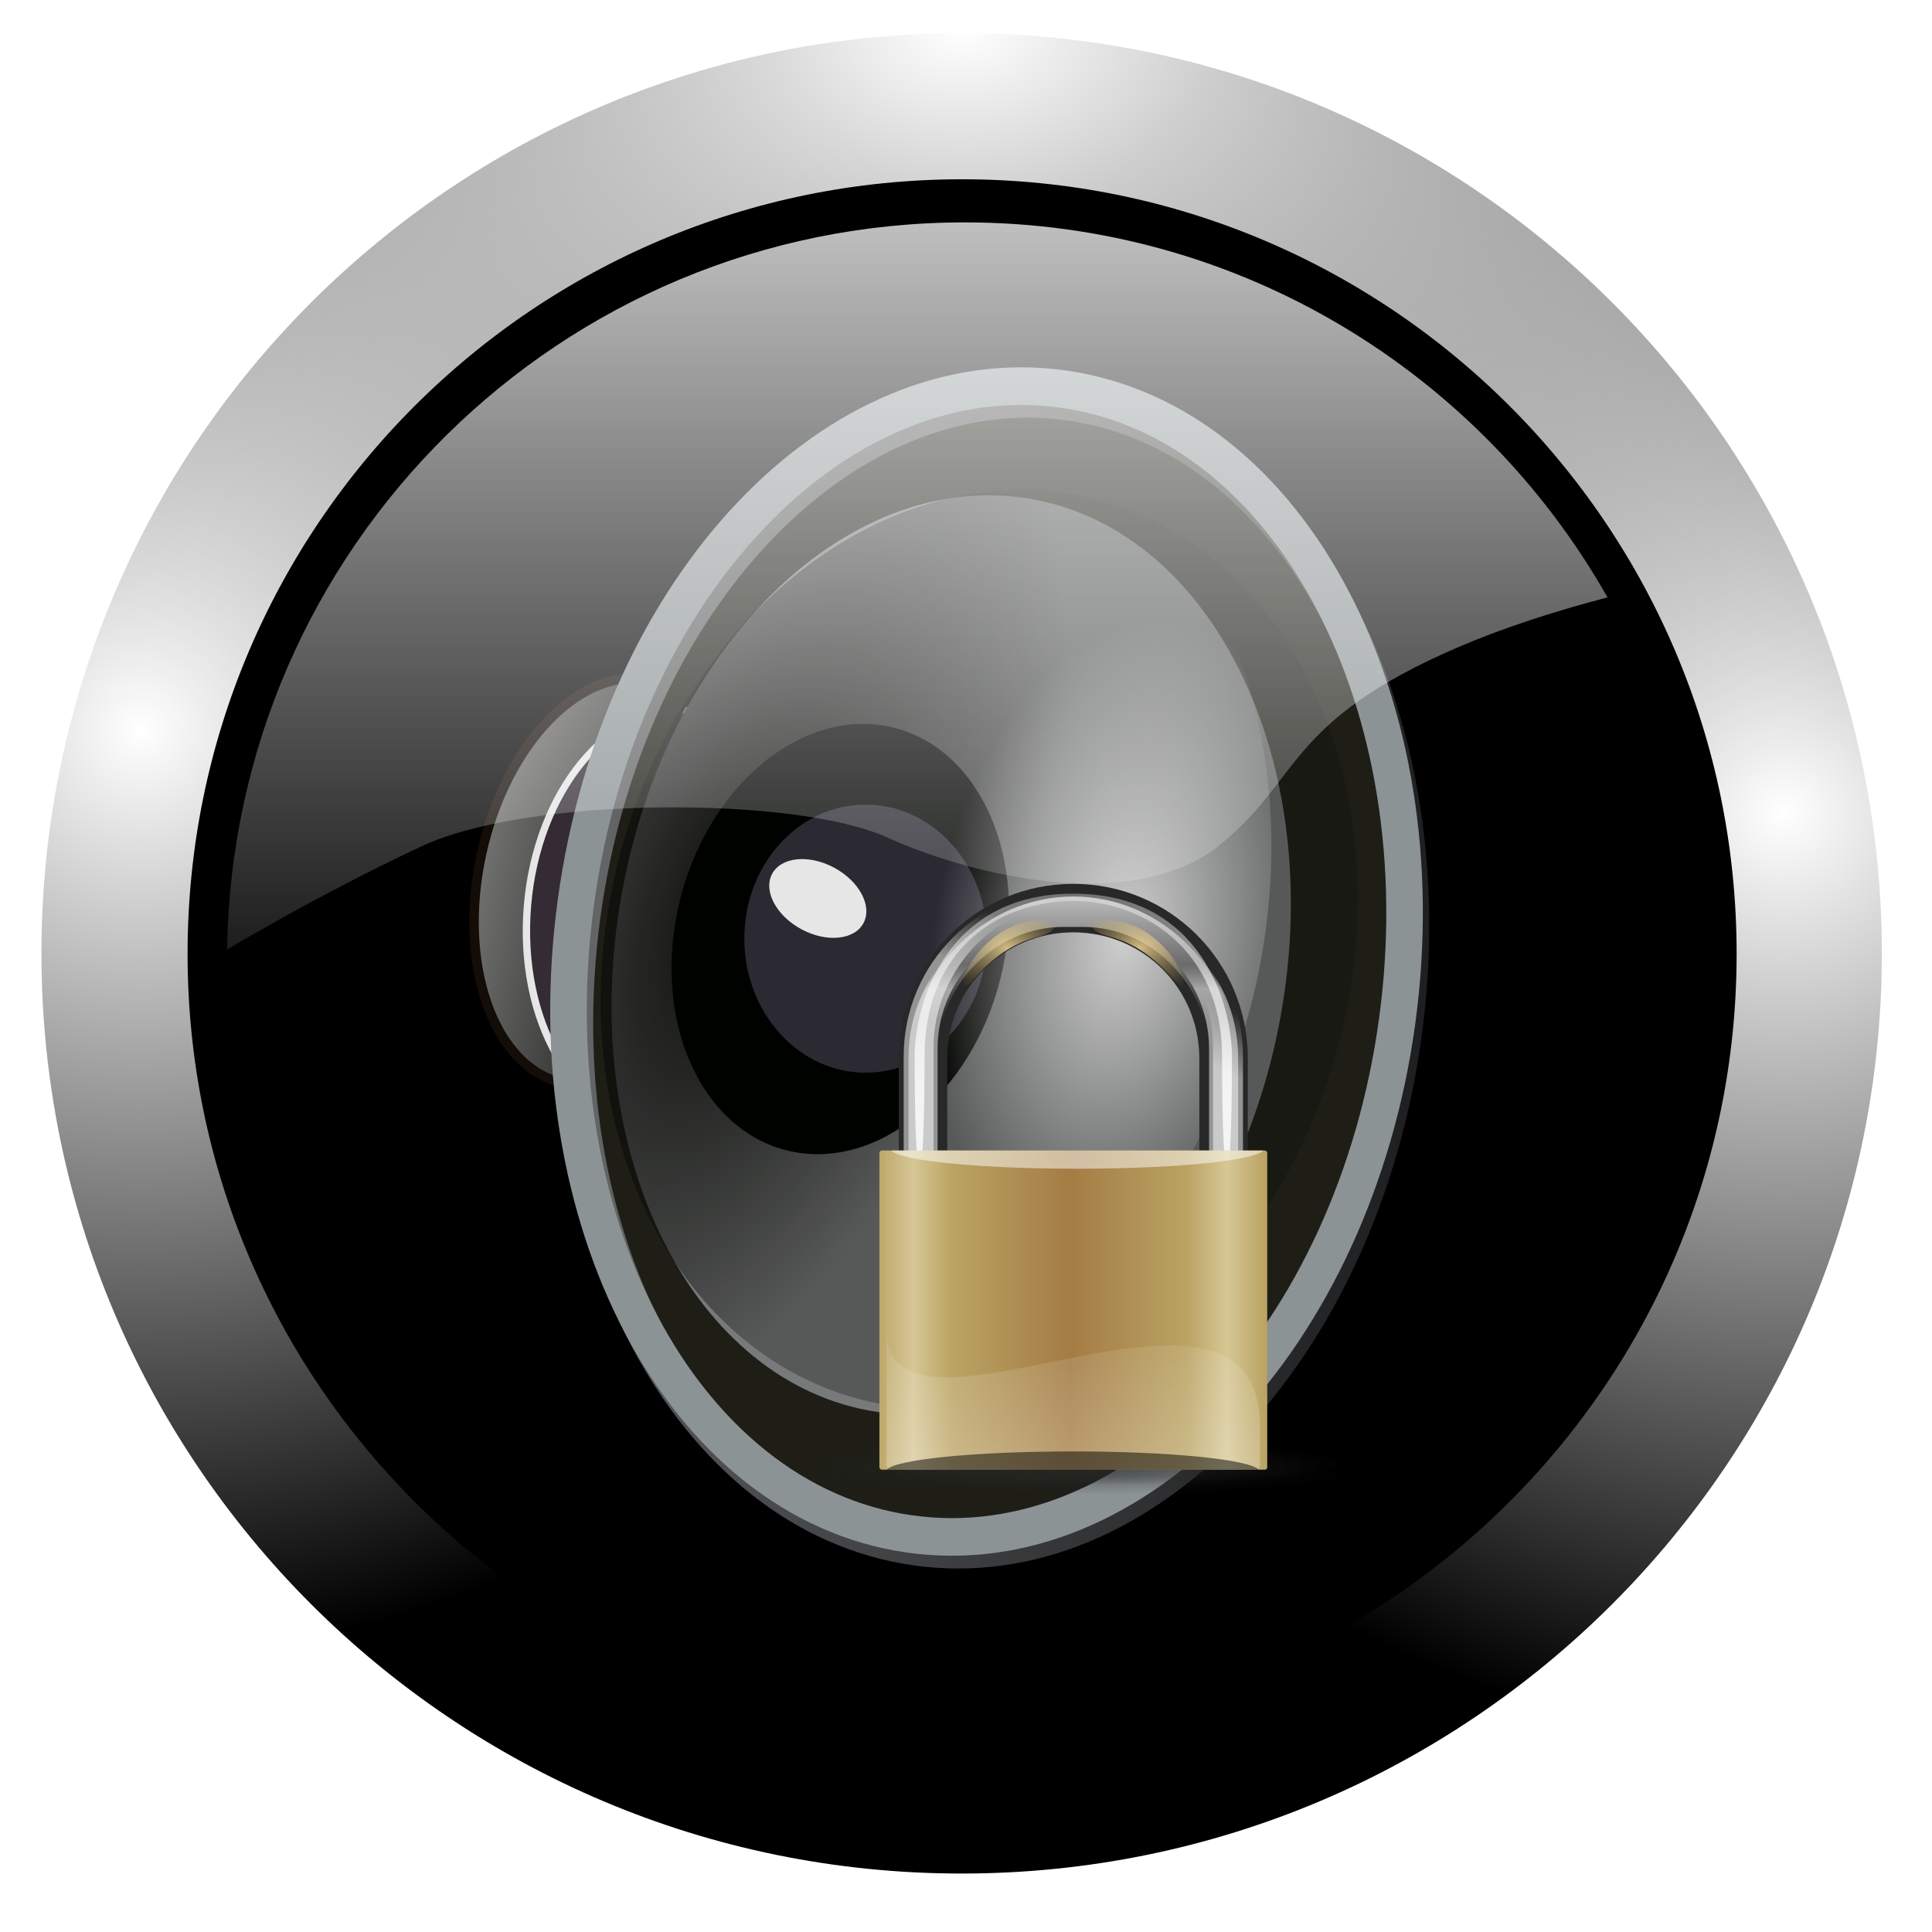 <?xml version="1.0" encoding="UTF-8" standalone="no"?>
<!-- Created with Inkscape (http://www.inkscape.org/) -->

<svg
   xmlns:dc="http://purl.org/dc/elements/1.1/"
   xmlns:cc="http://creativecommons.org/ns#"
   xmlns:rdf="http://www.w3.org/1999/02/22-rdf-syntax-ns#"
   xmlns:svg="http://www.w3.org/2000/svg"
   xmlns="http://www.w3.org/2000/svg"
   xmlns:xlink="http://www.w3.org/1999/xlink"
   xmlns:sodipodi="http://sodipodi.sourceforge.net/DTD/sodipodi-0.dtd"
   xmlns:inkscape="http://www.inkscape.org/namespaces/inkscape"
   width="256"
   height="256"
   id="svg27350"
   version="1.1"
   inkscape:version="0.47pre0 r21549"
   sodipodi:docname="Nouveau document 22"
   inkscape:output_extension="org.inkscape.output.svg.inkscape">
  <defs
     id="defs27352">
    <inkscape:perspective
       sodipodi:type="inkscape:persp3d"
       inkscape:vp_x="0 : 526.18109 : 1"
       inkscape:vp_y="0 : 1000 : 0"
       inkscape:vp_z="744.09448 : 526.18109 : 1"
       inkscape:persp3d-origin="372.04724 : 350.78739 : 1"
       id="perspective27358" />
    <inkscape:perspective
       id="perspective27204"
       inkscape:persp3d-origin="0.5 : 0.33333333 : 1"
       inkscape:vp_z="1 : 0.5 : 1"
       inkscape:vp_y="0 : 1000 : 0"
       inkscape:vp_x="0 : 0.5 : 1"
       sodipodi:type="inkscape:persp3d" />
    <radialGradient
       inkscape:collect="always"
       xlink:href="#linearGradient4824"
       id="radialGradient4830"
       cx="15.594"
       cy="88.654"
       fx="15.594"
       fy="88.654"
       r="114.767"
       gradientUnits="userSpaceOnUse" />
    <linearGradient
       inkscape:collect="always"
       id="linearGradient4824">
      <stop
         style="stop-color:#ffffff;stop-opacity:1;"
         offset="0"
         id="stop4826" />
      <stop
         style="stop-color:#ffffff;stop-opacity:0;"
         offset="1"
         id="stop4828" />
    </linearGradient>
    <radialGradient
       inkscape:collect="always"
       xlink:href="#linearGradient4824"
       id="radialGradient4838"
       gradientUnits="userSpaceOnUse"
       cx="219.531"
       cy="98.954"
       fx="219.531"
       fy="98.954"
       r="114.767" />
    <radialGradient
       inkscape:collect="always"
       xlink:href="#linearGradient4824"
       id="radialGradient4842"
       gradientUnits="userSpaceOnUse"
       cx="117.562"
       cy="1.696"
       fx="117.562"
       fy="1.696"
       r="114.767"
       gradientTransform="matrix(1.44,0,0,1,-51.698,0)" />
    <linearGradient
       inkscape:collect="always"
       xlink:href="#linearGradient3920-809"
       id="linearGradient2117"
       gradientUnits="userSpaceOnUse"
       x1="-736.935"
       y1="410.934"
       x2="-588.779"
       y2="410.934" />
    <linearGradient
       inkscape:collect="always"
       id="linearGradient3920-809">
      <stop
         style="stop-color:#737471;stop-opacity:1;"
         offset="0"
         id="stop4578" />
      <stop
         style="stop-color:#737471;stop-opacity:0;"
         offset="1"
         id="stop4580" />
    </linearGradient>
    <linearGradient
       inkscape:collect="always"
       xlink:href="#linearGradient3651-27"
       id="linearGradient2119"
       gradientUnits="userSpaceOnUse"
       x1="-60.296"
       y1="497.179"
       x2="796.882"
       y2="449.756" />
    <linearGradient
       inkscape:collect="always"
       id="linearGradient3651-27">
      <stop
         style="stop-color:#86888d;stop-opacity:1;"
         offset="0"
         id="stop4584" />
      <stop
         style="stop-color:#86888d;stop-opacity:0;"
         offset="1"
         id="stop4586" />
    </linearGradient>
    <radialGradient
       inkscape:collect="always"
       xlink:href="#linearGradient3275"
       id="radialGradient2121"
       gradientUnits="userSpaceOnUse"
       gradientTransform="matrix(0.715,0.108,-0.25,1.577,219.489,-319.695)"
       cx="272.401"
       cy="499.363"
       fx="272.401"
       fy="499.363"
       r="185.714" />
    <linearGradient
       inkscape:collect="always"
       id="linearGradient3275">
      <stop
         style="stop-color:#0b0c08;stop-opacity:1;"
         offset="0"
         id="stop3277" />
      <stop
         style="stop-color:#0b0c08;stop-opacity:0.296"
         offset="1"
         id="stop3279" />
    </linearGradient>
    <filter
       color-interpolation-filters="sRGB"
       inkscape:collect="always"
       id="filter3271"
       x="-0.594"
       width="2.187"
       y="-0.57"
       height="2.14">
      <feGaussianBlur
         inkscape:collect="always"
         stdDeviation="9.944"
         id="feGaussianBlur3273" />
    </filter>
    <radialGradient
       inkscape:collect="always"
       xlink:href="#linearGradient3956-485-5"
       id="radialGradient2123"
       gradientUnits="userSpaceOnUse"
       gradientTransform="matrix(0.565,-0.001,-0.001,0.936,214.625,27.887)"
       cx="535.823"
       cy="510.3"
       fx="535.823"
       fy="510.3"
       r="185.714" />
    <linearGradient
       inkscape:collect="always"
       id="linearGradient3956-485-5">
      <stop
         style="stop-color:#cfcfcf;stop-opacity:1;"
         offset="0"
         id="stop4596-4" />
      <stop
         style="stop-color:#cfcfcf;stop-opacity:0;"
         offset="1"
         id="stop4598-8" />
    </linearGradient>
    <filter
       color-interpolation-filters="sRGB"
       inkscape:collect="always"
       id="filter3988"
       x="-0.197"
       width="1.394"
       y="-0.148"
       height="1.297">
      <feGaussianBlur
         inkscape:collect="always"
         stdDeviation="30.899"
         id="feGaussianBlur3990" />
    </filter>
    <linearGradient
       inkscape:collect="always"
       xlink:href="#linearGradient2780"
       id="linearGradient2125"
       gradientUnits="userSpaceOnUse"
       gradientTransform="matrix(0.349,0,0,0.521,10.906,10.814)"
       x1="35.996"
       y1="1.625"
       x2="35.996"
       y2="11.711" />
    <linearGradient
       id="linearGradient2780">
      <stop
         id="stop2782"
         offset="0"
         style="stop-color:#ffffff;stop-opacity:1;" />
      <stop
         id="stop2784"
         offset="1"
         style="stop-color:#ffffff;stop-opacity:0;" />
    </linearGradient>
    <linearGradient
       inkscape:collect="always"
       xlink:href="#linearGradient2780"
       id="linearGradient2127"
       gradientUnits="userSpaceOnUse"
       gradientTransform="matrix(0.35,0,0,0.529,10.906,10.382)"
       x1="38.363"
       y1="11.17"
       x2="39.724"
       y2="6.092" />
    <linearGradient
       id="linearGradient27251">
      <stop
         id="stop27253"
         offset="0"
         style="stop-color:#ffffff;stop-opacity:1;" />
      <stop
         id="stop27255"
         offset="1"
         style="stop-color:#ffffff;stop-opacity:0;" />
    </linearGradient>
    <radialGradient
       inkscape:collect="always"
       xlink:href="#linearGradient2834"
       id="radialGradient2129"
       gradientUnits="userSpaceOnUse"
       gradientTransform="matrix(0.506,0,0,0.369,10.831,10.382)"
       cx="21.595"
       cy="8.981"
       fx="21.595"
       fy="8.981"
       r="6.068" />
    <linearGradient
       id="linearGradient2834">
      <stop
         id="stop2836"
         offset="0"
         style="stop-color:#ffe19c;stop-opacity:1;" />
      <stop
         id="stop2838"
         offset="1"
         style="stop-color:#b79e4f;stop-opacity:0;" />
    </linearGradient>
    <radialGradient
       inkscape:collect="always"
       xlink:href="#linearGradient2834"
       id="radialGradient2131"
       gradientUnits="userSpaceOnUse"
       gradientTransform="matrix(-0.506,0,0,0.369,38.518,10.36)"
       cx="21.595"
       cy="8.981"
       fx="21.595"
       fy="8.981"
       r="6.068" />
    <linearGradient
       id="linearGradient27262">
      <stop
         id="stop27264"
         offset="0"
         style="stop-color:#ffe19c;stop-opacity:1;" />
      <stop
         id="stop27266"
         offset="1"
         style="stop-color:#b79e4f;stop-opacity:0;" />
    </linearGradient>
    <linearGradient
       inkscape:collect="always"
       xlink:href="#linearGradient2780"
       id="linearGradient2133"
       gradientUnits="userSpaceOnUse"
       gradientTransform="matrix(0.349,0,0,0.531,10.906,10.382)"
       x1="38.782"
       y1="9.575"
       x2="38.782"
       y2="7.586" />
    <linearGradient
       id="linearGradient27269">
      <stop
         id="stop27271"
         offset="0"
         style="stop-color:#ffffff;stop-opacity:1;" />
      <stop
         id="stop27273"
         offset="1"
         style="stop-color:#ffffff;stop-opacity:0;" />
    </linearGradient>
    <linearGradient
       inkscape:collect="always"
       xlink:href="#linearGradient2780"
       id="linearGradient2135"
       gradientUnits="userSpaceOnUse"
       gradientTransform="matrix(0.472,0,0,0.42,10.593,9.92)"
       x1="33.184"
       y1="24.385"
       x2="33.184"
       y2="-13.17" />
    <linearGradient
       id="linearGradient27276">
      <stop
         id="stop27278"
         offset="0"
         style="stop-color:#ffffff;stop-opacity:1;" />
      <stop
         id="stop27280"
         offset="1"
         style="stop-color:#ffffff;stop-opacity:0;" />
    </linearGradient>
    <radialGradient
       inkscape:collect="always"
       xlink:href="#linearGradient3057"
       id="radialGradient2137"
       gradientUnits="userSpaceOnUse"
       gradientTransform="matrix(1.61,0,0,0.115,11.767,10.382)"
       cx="8.018"
       cy="231.983"
       fx="8.018"
       fy="231.983"
       r="7.483" />
    <linearGradient
       id="linearGradient3057">
      <stop
         id="stop3059"
         offset="0"
         style="stop-color:#282828;stop-opacity:1;" />
      <stop
         id="stop3061"
         offset="1"
         style="stop-color:#282828;stop-opacity:0;" />
    </linearGradient>
    <radialGradient
       inkscape:collect="always"
       xlink:href="#linearGradient3057"
       id="radialGradient2139"
       gradientUnits="userSpaceOnUse"
       gradientTransform="matrix(1.61,0,0,0.144,11.767,3.067)"
       cx="8.018"
       cy="231.983"
       fx="8.018"
       fy="231.983"
       r="7.483" />
    <linearGradient
       id="linearGradient27287">
      <stop
         id="stop27289"
         offset="0"
         style="stop-color:#282828;stop-opacity:1;" />
      <stop
         id="stop27291"
         offset="1"
         style="stop-color:#282828;stop-opacity:0;" />
    </linearGradient>
    <radialGradient
       inkscape:collect="always"
       xlink:href="#linearGradient3057"
       id="radialGradient2141"
       gradientUnits="userSpaceOnUse"
       gradientTransform="matrix(1.61,0,0,0.115,11.767,9.951)"
       cx="8.018"
       cy="231.983"
       fx="8.018"
       fy="231.983"
       r="7.483" />
    <linearGradient
       id="linearGradient27294">
      <stop
         id="stop27296"
         offset="0"
         style="stop-color:#282828;stop-opacity:1;" />
      <stop
         id="stop27298"
         offset="1"
         style="stop-color:#282828;stop-opacity:0;" />
    </linearGradient>
    <linearGradient
       inkscape:collect="always"
       xlink:href="#linearGradient2701"
       id="linearGradient2143"
       gradientUnits="userSpaceOnUse"
       gradientTransform="matrix(0.46,0,0,0.379,10.906,11.315)"
       spreadMethod="reflect"
       x1="29.614"
       y1="52.609"
       x2="44.724"
       y2="52.609" />
    <linearGradient
       id="linearGradient2701">
      <stop
         id="stop2703"
         offset="0"
         style="stop-color:#a47c44;stop-opacity:1;" />
      <stop
         id="stop2770"
         offset="0.75"
         style="stop-color:#baa363;stop-opacity:1;" />
      <stop
         id="stop2705"
         offset="1"
         style="stop-color:#d6c795;stop-opacity:1;" />
    </linearGradient>
    <linearGradient
       inkscape:collect="always"
       xlink:href="#linearGradient2780"
       id="linearGradient2145"
       gradientUnits="userSpaceOnUse"
       gradientTransform="matrix(0.457,0,0,0.39,11.419,10.168)"
       spreadMethod="pad"
       x1="26.974"
       y1="68.68"
       x2="26.974"
       y2="44.981" />
    <linearGradient
       id="linearGradient27306">
      <stop
         id="stop27308"
         offset="0"
         style="stop-color:#ffffff;stop-opacity:1;" />
      <stop
         id="stop27310"
         offset="1"
         style="stop-color:#ffffff;stop-opacity:0;" />
    </linearGradient>
    <linearGradient
       inkscape:collect="always"
       xlink:href="#linearGradient4859"
       id="linearGradient4865"
       x1="121.547"
       y1="-8.986"
       x2="121.547"
       y2="143.392"
       gradientUnits="userSpaceOnUse" />
    <linearGradient
       inkscape:collect="always"
       id="linearGradient4859">
      <stop
         style="stop-color:#ffffff;stop-opacity:1;"
         offset="0"
         id="stop4861" />
      <stop
         style="stop-color:#ffffff;stop-opacity:0;"
         offset="1"
         id="stop4863" />
    </linearGradient>
  </defs>
  <sodipodi:namedview
     id="base"
     pagecolor="#ffffff"
     bordercolor="#666666"
     borderopacity="1.0"
     inkscape:pageopacity="0.0"
     inkscape:pageshadow="2"
     inkscape:zoom="0.35"
     inkscape:cx="375"
     inkscape:cy="520"
     inkscape:document-units="px"
     inkscape:current-layer="layer1"
     showgrid="false"
     inkscape:window-width="946"
     inkscape:window-height="485"
     inkscape:window-x="718"
     inkscape:window-y="539"
     inkscape:window-maximized="0" />
  <g
     inkscape:label="Calque 1"
     inkscape:groupmode="layer"
     id="layer1"
     transform="translate(0,-796.362)">
    <g
       transform="translate(-3.1235624e-4,796.362)"
       id="g27161">
      <path
         transform="matrix(1.156,0,0,1.156,-8.481,-8.309)"
         d="m 223.039,116.464 c 0,58.253 -47.223,105.476 -105.476,105.476 -58.253,0 -105.476,-47.223 -105.476,-105.476 0,-58.253 47.223,-105.476 105.476,-105.476 58.253,0 105.476,47.223 105.476,105.476 z"
         sodipodi:ry="105.47639"
         sodipodi:rx="105.47639"
         sodipodi:cy="116.46352"
         sodipodi:cx="117.56223"
         id="path4820"
         style="fill:#000000;fill-opacity:1;stroke:none"
         sodipodi:type="arc" />
      <path
         sodipodi:type="arc"
         style="fill:none;stroke:url(#radialGradient4830);stroke-width:18.582;stroke-miterlimit:4;stroke-opacity:1;stroke-dasharray:none"
         id="path4822"
         sodipodi:cx="117.56223"
         sodipodi:cy="116.46352"
         sodipodi:rx="105.47639"
         sodipodi:ry="105.47639"
         d="m 223.039,116.464 c 0,58.253 -47.223,105.476 -105.476,105.476 -58.253,0 -105.476,-47.223 -105.476,-105.476 0,-58.253 47.223,-105.476 105.476,-105.476 58.253,0 105.476,47.223 105.476,105.476 z"
         transform="matrix(1.067,0,0,1.067,2.044,2.117)" />
      <path
         transform="matrix(1.067,0,0,1.067,2.044,2.117)"
         d="m 223.039,116.464 c 0,58.253 -47.223,105.476 -105.476,105.476 -58.253,0 -105.476,-47.223 -105.476,-105.476 0,-58.253 47.223,-105.476 105.476,-105.476 58.253,0 105.476,47.223 105.476,105.476 z"
         sodipodi:ry="105.47639"
         sodipodi:rx="105.47639"
         sodipodi:cy="116.46352"
         sodipodi:cx="117.56223"
         id="path4836"
         style="fill:none;stroke:url(#radialGradient4838);stroke-width:18.582;stroke-miterlimit:4;stroke-opacity:1;stroke-dasharray:none"
         sodipodi:type="arc" />
      <path
         sodipodi:type="arc"
         style="fill:none;stroke:url(#radialGradient4842);stroke-width:18.582;stroke-miterlimit:4;stroke-opacity:1;stroke-dasharray:none"
         id="path4840"
         sodipodi:cx="117.56223"
         sodipodi:cy="116.46352"
         sodipodi:rx="105.47639"
         sodipodi:ry="105.47639"
         d="m 223.039,116.464 c 0,58.253 -47.223,105.476 -105.476,105.476 -58.253,0 -105.476,-47.223 -105.476,-105.476 0,-58.253 47.223,-105.476 105.476,-105.476 58.253,0 105.476,47.223 105.476,105.476 z"
         transform="matrix(1.067,0,0,1.067,2.044,2.117)" />
      <g
         transform="matrix(0.296,0,0,0.296,58.239,47.139)"
         id="g1964">
        <path
           sodipodi:type="arc"
           style="fill:url(#linearGradient2117);fill-opacity:1;stroke:#130c07;stroke-width:5.299;stroke-linecap:round;stroke-linejoin:round;stroke-miterlimit:10;stroke-opacity:1;stroke-dasharray:none"
           id="path3918"
           sodipodi:cx="-662.85712"
           sodipodi:cy="410.93362"
           sodipodi:rx="71.428574"
           sodipodi:ry="112.85714"
           d="m -591.429,410.934 c 0,62.329 -31.98,112.857 -71.429,112.857 -39.449,0 -71.429,-50.528 -71.429,-112.857 0,-62.329 31.98,-112.857 71.429,-112.857 39.449,0 71.429,50.528 71.429,112.857 z"
           transform="matrix(0.786,0.179,-0.176,0.799,668.346,25.766)" />
        <path
           transform="matrix(0.896,0.008,-0.041,0.821,713.838,-80.764)"
           d="m -591.429,410.934 c 0,62.329 -31.98,112.857 -71.429,112.857 -39.449,0 -71.429,-50.528 -71.429,-112.857 0,-62.329 31.98,-112.857 71.429,-112.857 39.449,0 71.429,50.528 71.429,112.857 z"
           sodipodi:ry="112.85714"
           sodipodi:rx="71.428574"
           sodipodi:cy="410.93362"
           sodipodi:cx="-662.85712"
           id="path3928"
           style="fill:#342b34;fill-opacity:1;stroke:#e6e6e6;stroke-width:3.668;stroke-linecap:round;stroke-linejoin:round;stroke-miterlimit:10;stroke-opacity:1;stroke-dasharray:none"
           sodipodi:type="arc" />
        <path
           style="fill:#1e1e17;fill-opacity:1;stroke:none"
           d="M 263.661,19.147 C 169.17,19.002 82,117.787 64.067,250.335 44.939,391.72 111.813,518.24 213.348,532.772 314.883,547.304 412.814,444.345 431.942,302.96 451.07,161.575 384.196,35.054 282.661,20.522 c -6.346,-0.908 -12.701,-1.365 -19,-1.375 z m -26.188,48.562 c 4.953,0.008 9.916,0.38 14.906,1.094 C 332.219,80.231 384.827,179.722 369.786,290.897 354.744,402.072 277.719,483.043 197.879,471.616 118.04,460.189 65.463,360.666 80.504,249.491 94.606,145.264 163.172,67.595 237.473,67.71 z"
           id="path3669" />
        <path
           transform="matrix(0.99,0.142,-0.138,1.019,-87.233,-294.485)"
           d="m 594.286,503.791 c 0,138.86 -83.147,251.429 -185.714,251.429 -102.567,0 -185.714,-112.568 -185.714,-251.429 0,-138.86 83.147,-251.429 185.714,-251.429 102.567,0 185.714,112.568 185.714,251.429 z"
           sodipodi:ry="251.42857"
           sodipodi:rx="185.71428"
           sodipodi:cy="503.79074"
           sodipodi:cx="408.57144"
           id="path3665"
           style="fill:none;stroke:url(#linearGradient2119);stroke-width:16.372;stroke-linecap:round;stroke-linejoin:round;stroke-miterlimit:10;stroke-opacity:1;stroke-dasharray:none"
           sodipodi:type="arc" />
        <path
           sodipodi:type="arc"
           style="fill:none;stroke:#8c9395;stroke-width:16.372;stroke-linecap:round;stroke-linejoin:round;stroke-miterlimit:10;stroke-opacity:1;stroke-dasharray:none"
           id="path2879"
           sodipodi:cx="408.57144"
           sodipodi:cy="503.79074"
           sodipodi:rx="185.71428"
           sodipodi:ry="251.42857"
           d="m 594.286,503.791 c 0,138.86 -83.147,251.429 -185.714,251.429 -102.567,0 -185.714,-112.568 -185.714,-251.429 0,-138.86 83.147,-251.429 185.714,-251.429 102.567,0 185.714,112.568 185.714,251.429 z"
           transform="matrix(0.99,0.142,-0.138,1.019,-90.09,-300.199)" />
        <path
           sodipodi:type="arc"
           style="fill:#77797b;fill-opacity:1;stroke:none"
           id="path3686"
           sodipodi:cx="408.57144"
           sodipodi:cy="503.79074"
           sodipodi:rx="185.71428"
           sodipodi:ry="251.42857"
           d="m 594.286,503.791 c 0,138.86 -83.147,251.429 -185.714,251.429 -102.567,0 -185.714,-112.568 -185.714,-251.429 0,-138.86 83.147,-251.429 185.714,-251.429 102.567,0 185.714,112.568 185.714,251.429 z"
           transform="matrix(0.794,0.148,-0.147,0.811,-21.294,-200.796)" />
        <path
           transform="matrix(0.885,0.148,-0.164,0.811,-37.376,-203.2)"
           d="m 594.286,503.791 c 0,138.86 -83.147,251.429 -185.714,251.429 -102.567,0 -185.714,-112.568 -185.714,-251.429 0,-138.86 83.147,-251.429 185.714,-251.429 102.567,0 185.714,112.568 185.714,251.429 z"
           sodipodi:ry="251.42857"
           sodipodi:rx="185.71428"
           sodipodi:cy="503.79074"
           sodipodi:cx="408.57144"
           id="path3992"
           style="fill:url(#radialGradient2121);fill-opacity:1;stroke:none"
           sodipodi:type="arc" />
        <path
           sodipodi:type="arc"
           style="fill:#000200;fill-opacity:1;stroke:none"
           id="path3698"
           sodipodi:cx="-521.42859"
           sodipodi:cy="446.64789"
           sodipodi:rx="67.14286"
           sodipodi:ry="97.14286"
           d="m -454.286,446.648 c 0,53.651 -30.061,97.143 -67.143,97.143 -37.082,0 -67.143,-43.492 -67.143,-97.143 0,-53.651 30.061,-97.143 67.143,-97.143 37.082,0 67.143,43.492 67.143,97.143 z"
           transform="matrix(1.086,0.184,-0.203,0.983,836.343,-81.998)" />
        <path
           sodipodi:type="arc"
           style="fill:#2b2932;fill-opacity:1;stroke:none"
           id="path3700"
           sodipodi:cx="-494.28571"
           sodipodi:cy="463.79074"
           sodipodi:rx="60"
           sodipodi:ry="60"
           d="m -434.286,463.791 c 0,33.137 -26.863,60 -60,60 -33.137,0 -60,-26.863 -60,-60 0,-33.137 26.863,-60 60,-60 33.137,0 60,26.863 60,60 z"
           transform="matrix(0.905,0,0,1,638.068,-202.857)" />
        <path
           sodipodi:type="arc"
           style="fill:#e6e6e6;fill-opacity:1;stroke:none;filter:url(#filter3271)"
           id="path3702"
           sodipodi:cx="-495.71429"
           sodipodi:cy="353.79074"
           sodipodi:rx="21.428572"
           sodipodi:ry="18.571428"
           d="m -474.286,353.791 c 0,10.257 -9.594,18.571 -21.429,18.571 -11.835,0 -21.429,-8.315 -21.429,-18.571 0,-10.257 9.594,-18.571 21.429,-18.571 11.835,0 21.429,8.315 21.429,18.571 z"
           transform="matrix(0.957,0.509,-0.387,0.746,780.654,231.343)" />
        <path
           transform="matrix(0.794,0.148,-0.147,0.811,-30,-226.511)"
           d="m 594.286,503.791 c 0,138.86 -83.147,251.429 -185.714,251.429 -102.567,0 -185.714,-112.568 -185.714,-251.429 0,-138.86 83.147,-251.429 185.714,-251.429 102.567,0 185.714,112.568 185.714,251.429 z"
           sodipodi:ry="251.42857"
           sodipodi:rx="185.71428"
           sodipodi:cy="503.79074"
           sodipodi:cx="408.57144"
           id="path3954"
           style="fill:url(#radialGradient2123);fill-opacity:1;stroke:none;filter:url(#filter3988)"
           sodipodi:type="arc" />
        <g
           id="g2975"
           transform="matrix(10.088,0,0,10.088,34.811,127.33)">
          <path
             d="m 24.674,10.812 c -4.29,0 -7.745,3.454 -7.745,7.745 l 0,8.605 2.151,0 0,-8.605 c 0,-3.099 2.495,-5.593 5.593,-5.593 3.099,0 5.593,2.495 5.593,5.593 l 0,8.605 2.151,0 0,-8.605 c 0,-4.29 -3.454,-7.745 -7.745,-7.745 z"
             id="rect2723"
             style="fill:#282828;fill-opacity:1;fill-rule:evenodd;stroke:none" />
          <path
             d="m 24.674,11.374 c -4.052,0 -7.314,3.486 -7.314,7.462 l 0,8.022 c 0,3.012 1.876,5.568 4.545,6.637 -1.912,-0.871 -3.254,-2.736 -3.254,-4.948 l 0,-10.133 c 0,-3.041 2.495,-5.69 5.593,-5.69 l 0.861,0 c 3.099,0 5.593,2.65 5.593,5.69 l 0,10.133 c 0,2.212 -1.342,4.077 -3.254,4.948 2.669,-1.068 4.545,-3.625 4.545,-6.637 l 0,-8.022 c 0,-3.976 -3.262,-7.462 -7.314,-7.462 z"
             id="path3082"
             style="opacity:0.65;fill:url(#linearGradient2125);fill-opacity:1;fill-rule:evenodd;stroke:none" />
          <path
             d="m 24.674,10.994 c -4.17,0 -7.528,3.335 -7.528,7.477 l 0,8.357 c 0,3.137 1.931,5.801 4.677,6.914 -1.968,-0.907 -3.349,-2.85 -3.349,-5.154 l 0,-10.556 c 0,-3.168 2.567,-6.217 5.757,-6.217 l 0.886,0 c 3.189,0 5.757,3.049 5.757,6.217 l 0,10.556 c 0,2.304 -1.381,4.247 -3.349,5.154 2.746,-1.113 4.677,-3.776 4.677,-6.914 l 0,-8.357 c 0,-4.142 -3.357,-7.477 -7.528,-7.477 z"
             id="path2931"
             style="opacity:0.5;fill:url(#linearGradient2127);fill-opacity:1;fill-rule:evenodd;stroke:none" />
          <path
             d="m 21.492,12.95 c -1.162,0.728 -1.817,1.969 -1.689,2.382 0.138,0.446 0.955,-1.546 3.267,-2.163 1.783,-0.476 -1.05e-4,-1.207 -1.578,-0.219 z"
             id="path2861"
             style="opacity:0.8;fill:url(#radialGradient2129);fill-opacity:1;fill-rule:evenodd;stroke:none" />
          <path
             d="m 27.857,12.929 c 1.162,0.728 1.817,1.969 1.689,2.382 -0.138,0.446 -0.955,-1.546 -3.267,-2.163 -1.783,-0.476 1.06e-4,-1.207 1.578,-0.219 z"
             id="path2871"
             style="opacity:0.8;fill:url(#radialGradient2131);fill-opacity:1;fill-rule:evenodd;stroke:none" />
          <path
             d="m 24.674,11.727 c -4.052,0 -7.314,2.778 -7.314,6.83 l 0,8.175 c 0,3.069 1.876,5.674 4.545,6.763 -1.912,-0.887 -3.254,-2.788 -3.254,-5.042 l 0,-10.326 c 0,-3.099 2.495,-5.597 5.593,-5.597 l 0.861,0 c 3.099,0 5.593,2.498 5.593,5.597 l 0,10.326 c 0,2.254 -1.342,4.155 -3.254,5.042 2.669,-1.089 4.545,-3.694 4.545,-6.763 l 0,-8.175 c 0,-4.052 -3.262,-6.83 -7.314,-6.83 z"
             id="rect2875"
             style="opacity:0.5;fill:url(#linearGradient2133);fill-opacity:1;fill-rule:evenodd;stroke:none" />
          <path
             d="m 24.674,11.248 c -5.72,0 -7.041,4.984 -7.041,7.238 0,6.762 0.44,6.762 0.44,0 0,-4.959 3.519,-6.916 6.601,-6.916 3.082,0 6.601,2.159 6.601,6.916 0,6.762 0.44,6.762 0.44,0 0,-2.254 -1.32,-7.238 -7.041,-7.238 z"
             id="path2933"
             style="opacity:0.8;fill:url(#linearGradient2135);fill-opacity:1;fill-rule:evenodd;stroke:none" />
          <path
             d="m 36.722,37.057 c 0,0.475 -5.394,0.861 -12.047,0.861 -6.653,0 -12.047,-0.385 -12.047,-0.861 0,-0.475 5.394,-0.861 12.047,-0.861 6.653,0 12.047,0.385 12.047,0.861 l 0,0 z"
             id="path3055"
             style="opacity:0.4;fill:url(#radialGradient2137);fill-opacity:1;fill-rule:evenodd;stroke:none" />
          <path
             d="m 36.722,36.412 c 0,0.594 -5.394,1.076 -12.047,1.076 -6.653,0 -12.047,-0.482 -12.047,-1.076 0,-0.594 5.394,-1.076 12.047,-1.076 6.653,0 12.047,0.482 12.047,1.076 l 0,0 z"
             id="path3065"
             style="opacity:0.4;fill:url(#radialGradient2139);fill-opacity:1;fill-rule:evenodd;stroke:none" />
          <path
             d="m 36.722,36.627 c 0,0.475 -5.394,0.861 -12.047,0.861 -6.653,0 -12.047,-0.385 -12.047,-0.861 0,-0.475 5.394,-0.861 12.047,-0.861 6.653,0 12.047,0.385 12.047,0.861 l 0,0 z"
             id="path3067"
             style="opacity:0.4;fill:url(#radialGradient2141);fill-opacity:1;fill-rule:evenodd;stroke:none" />
          <rect
             height="14.163"
             id="rect1941"
             rx="0.107"
             ry="0.107"
             style="fill:url(#linearGradient2143);fill-opacity:1;fill-rule:evenodd;stroke:none"
             width="17.21"
             x="16.069"
             y="22.645" />
          <path
             d="m 16.607,22.645 c 0.387,0.454 3.879,0.809 8.263,0.809 4.324,0 7.758,-0.352 8.226,-0.797 -0.007,-6.88e-4 -0.005,-0.013 -0.012,-0.013 l -16.477,0 z"
             id="path2727"
             style="opacity:0.5;fill:#ffffff;fill-opacity:1;fill-rule:evenodd;stroke:none" />
          <path
             d="m 32.959,34.907 0,1.686 c 0,0.119 -0.092,0.215 -0.207,0.215 l -16.155,0 c -0.115,0 -0.207,-0.096 -0.207,-0.215 l 0,-5.988 c 0,6.309 16.569,-4.463 16.569,4.303 z"
             id="rect3077"
             style="opacity:0.25;fill:url(#linearGradient2145);fill-opacity:1;fill-rule:evenodd;stroke:none" />
          <path
             d="m 16.399,36.808 c 0.387,-0.454 3.879,-0.809 8.263,-0.809 4.324,0 7.758,0.352 8.226,0.797 -0.007,6.88e-4 -0.005,0.013 -0.012,0.013 l -16.477,0 z"
             id="path2768"
             style="opacity:0.5;fill:#000000;fill-opacity:1;fill-rule:evenodd;stroke:none" />
        </g>
      </g>
      <path
         id="path4852"
         d="m 127.844,29.469 c -53.526,0 -96.982,43 -97.75,96.344 10.01,-5.928 19.734,-10.887 25.938,-13.75 14.283,-6.592 49.445,-6.587 61.531,-1.094 12.086,5.494 32.95,9.883 43.938,1.094 10.987,-8.79 8.802,-16.487 31.875,-26.375 5.677,-2.433 12.409,-4.645 19.625,-6.531 -16.794,-29.656 -48.642,-49.688 -85.156,-49.688 z"
         style="fill:url(#linearGradient4865);fill-opacity:1;stroke:none" />
      <path
         style="fill:#ffffff;fill-opacity:0.757;fill-rule:nonzero;stroke:none"
         d="m 107.054,59.213 0,-4.176 0,4.176 z"
         id="path2276"
         sodipodi:nodetypes="ccc" />
    </g>
  </g>
</svg>
